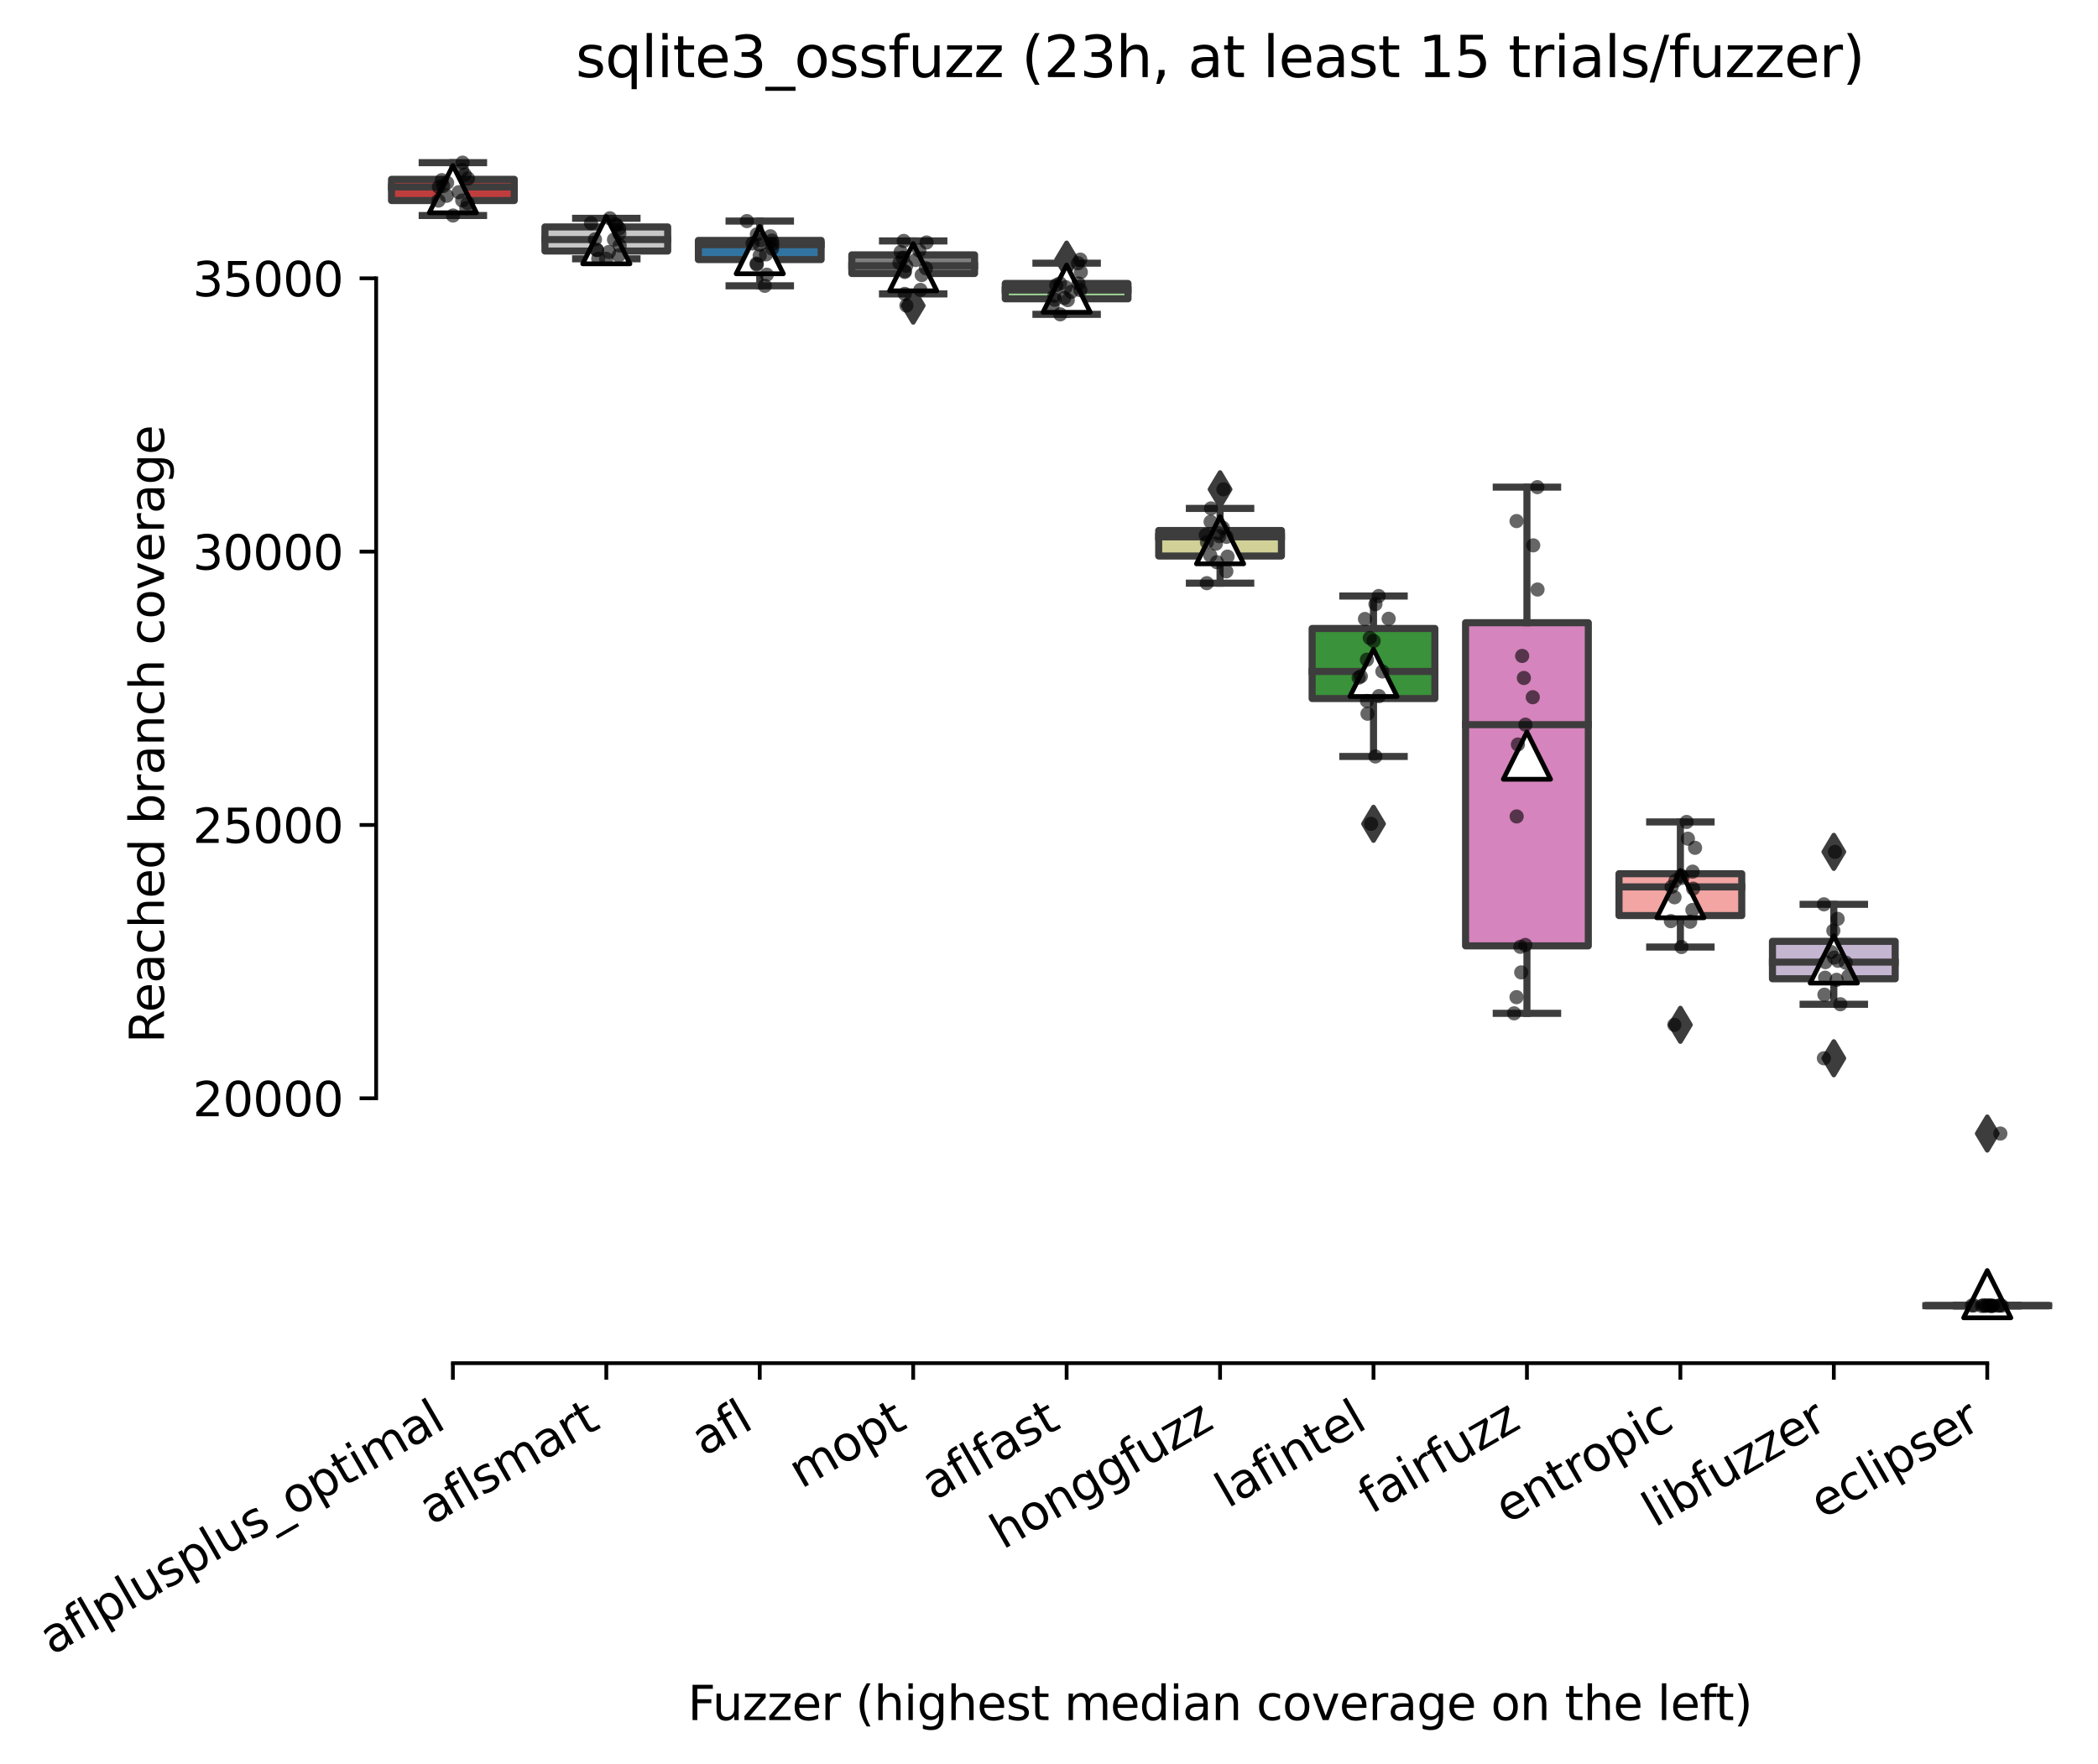 <?xml version="1.0" encoding="utf-8" standalone="no"?>
<!DOCTYPE svg PUBLIC "-//W3C//DTD SVG 1.1//EN"
  "http://www.w3.org/Graphics/SVG/1.1/DTD/svg11.dtd">
<svg xmlns:xlink="http://www.w3.org/1999/xlink" width="443.911pt" height="373.224pt" viewBox="0 0 443.911 373.224" xmlns="http://www.w3.org/2000/svg" version="1.1">
 <defs>
  <style type="text/css">*{stroke-linejoin: round; stroke-linecap: butt}</style>
 </defs>
 <g id="figure_1">
  <g id="patch_1">
   <path d="M 0 373.224 
L 443.911 373.224 
L 443.911 -0 
L 0 -0 
z
" style="fill: #ffffff"/>
  </g>
  <g id="axes_1">
   <g id="patch_2">
    <path d="M 79.591 288.43 
L 436.711 288.43 
L 436.711 22.318 
L 79.591 22.318 
z
" style="fill: #ffffff"/>
   </g>
   <g id="patch_3">
    <path d="M 82.838 42.43 
L 108.81 42.43 
L 108.81 37.942 
L 82.838 37.942 
L 82.838 42.43 
z
" clip-path="url(#pd45d32d7d4)" style="fill: #c03d3e; stroke: #3d3d3d; stroke-width: 1.5; stroke-linejoin: miter"/>
   </g>
   <g id="patch_4">
    <path d="M 115.303 53.117 
L 141.276 53.117 
L 141.276 48.016 
L 115.303 48.016 
L 115.303 53.117 
z
" clip-path="url(#pd45d32d7d4)" style="fill: #c7c7c7; stroke: #3d3d3d; stroke-width: 1.5; stroke-linejoin: miter"/>
   </g>
   <g id="patch_5">
    <path d="M 147.769 54.927 
L 173.741 54.927 
L 173.741 50.867 
L 147.769 50.867 
L 147.769 54.927 
z
" clip-path="url(#pd45d32d7d4)" style="fill: #3274a1; stroke: #3d3d3d; stroke-width: 1.5; stroke-linejoin: miter"/>
   </g>
   <g id="patch_6">
    <path d="M 180.234 57.871 
L 206.207 57.871 
L 206.207 53.926 
L 180.234 53.926 
L 180.234 57.871 
z
" clip-path="url(#pd45d32d7d4)" style="fill: #7f7f7f; stroke: #3d3d3d; stroke-width: 1.5; stroke-linejoin: miter"/>
   </g>
   <g id="patch_7">
    <path d="M 212.7 63.226 
L 238.672 63.226 
L 238.672 59.976 
L 212.7 59.976 
L 212.7 63.226 
z
" clip-path="url(#pd45d32d7d4)" style="fill: #9fd495; stroke: #3d3d3d; stroke-width: 1.5; stroke-linejoin: miter"/>
   </g>
   <g id="patch_8">
    <path d="M 245.165 117.645 
L 271.137 117.645 
L 271.137 112.244 
L 245.165 112.244 
L 245.165 117.645 
z
" clip-path="url(#pd45d32d7d4)" style="fill: #d1d197; stroke: #3d3d3d; stroke-width: 1.5; stroke-linejoin: miter"/>
   </g>
   <g id="patch_9">
    <path d="M 277.631 147.804 
L 303.603 147.804 
L 303.603 132.976 
L 277.631 132.976 
L 277.631 147.804 
z
" clip-path="url(#pd45d32d7d4)" style="fill: #3a923a; stroke: #3d3d3d; stroke-width: 1.5; stroke-linejoin: miter"/>
   </g>
   <g id="patch_10">
    <path d="M 310.096 200.136 
L 336.068 200.136 
L 336.068 131.762 
L 310.096 131.762 
L 310.096 200.136 
z
" clip-path="url(#pd45d32d7d4)" style="fill: #d684bd; stroke: #3d3d3d; stroke-width: 1.5; stroke-linejoin: miter"/>
   </g>
   <g id="patch_11">
    <path d="M 342.561 193.722 
L 368.534 193.722 
L 368.534 184.868 
L 342.561 184.868 
L 342.561 193.722 
z
" clip-path="url(#pd45d32d7d4)" style="fill: #f2a5a3; stroke: #3d3d3d; stroke-width: 1.5; stroke-linejoin: miter"/>
   </g>
   <g id="patch_12">
    <path d="M 375.027 207.093 
L 400.999 207.093 
L 400.999 199.176 
L 375.027 199.176 
L 375.027 207.093 
z
" clip-path="url(#pd45d32d7d4)" style="fill: #c4b5d0; stroke: #3d3d3d; stroke-width: 1.5; stroke-linejoin: miter"/>
   </g>
   <g id="patch_13">
    <path d="M 407.492 276.299 
L 433.465 276.299 
L 433.465 276.213 
L 407.492 276.213 
L 407.492 276.299 
z
" clip-path="url(#pd45d32d7d4)" style="fill: #e1812c; stroke: #3d3d3d; stroke-width: 1.5; stroke-linejoin: miter"/>
   </g>
   <g id="matplotlib.axis_1">
    <g id="xtick_1">
     <g id="line2d_1">
      <defs>
       <path id="md00f6db2a5" d="M 0 0 
L 0 3.5 
" style="stroke: #000000; stroke-width: 0.8"/>
      </defs>
      <g>
       <use xlink:href="#md00f6db2a5" x="95.824" y="288.43" style="stroke: #000000; stroke-width: 0.8"/>
      </g>
     </g>
     <g id="text_1">
      <!-- aflplusplus_optimal -->
      <g transform="translate(10.999 350.304) rotate(-30) scale(0.1 -0.1)">
       <defs>
        <path id="DejaVuSans-61" d="M 2194 1759 
Q 1497 1759 1228 1600 
Q 959 1441 959 1056 
Q 959 750 1161 570 
Q 1363 391 1709 391 
Q 2188 391 2477 730 
Q 2766 1069 2766 1631 
L 2766 1759 
L 2194 1759 
z
M 3341 1997 
L 3341 0 
L 2766 0 
L 2766 531 
Q 2569 213 2275 61 
Q 1981 -91 1556 -91 
Q 1019 -91 701 211 
Q 384 513 384 1019 
Q 384 1609 779 1909 
Q 1175 2209 1959 2209 
L 2766 2209 
L 2766 2266 
Q 2766 2663 2505 2880 
Q 2244 3097 1772 3097 
Q 1472 3097 1187 3025 
Q 903 2953 641 2809 
L 641 3341 
Q 956 3463 1253 3523 
Q 1550 3584 1831 3584 
Q 2591 3584 2966 3190 
Q 3341 2797 3341 1997 
z
" transform="scale(0.016)"/>
        <path id="DejaVuSans-66" d="M 2375 4863 
L 2375 4384 
L 1825 4384 
Q 1516 4384 1395 4259 
Q 1275 4134 1275 3809 
L 1275 3500 
L 2222 3500 
L 2222 3053 
L 1275 3053 
L 1275 0 
L 697 0 
L 697 3053 
L 147 3053 
L 147 3500 
L 697 3500 
L 697 3744 
Q 697 4328 969 4595 
Q 1241 4863 1831 4863 
L 2375 4863 
z
" transform="scale(0.016)"/>
        <path id="DejaVuSans-6c" d="M 603 4863 
L 1178 4863 
L 1178 0 
L 603 0 
L 603 4863 
z
" transform="scale(0.016)"/>
        <path id="DejaVuSans-70" d="M 1159 525 
L 1159 -1331 
L 581 -1331 
L 581 3500 
L 1159 3500 
L 1159 2969 
Q 1341 3281 1617 3432 
Q 1894 3584 2278 3584 
Q 2916 3584 3314 3078 
Q 3713 2572 3713 1747 
Q 3713 922 3314 415 
Q 2916 -91 2278 -91 
Q 1894 -91 1617 61 
Q 1341 213 1159 525 
z
M 3116 1747 
Q 3116 2381 2855 2742 
Q 2594 3103 2138 3103 
Q 1681 3103 1420 2742 
Q 1159 2381 1159 1747 
Q 1159 1113 1420 752 
Q 1681 391 2138 391 
Q 2594 391 2855 752 
Q 3116 1113 3116 1747 
z
" transform="scale(0.016)"/>
        <path id="DejaVuSans-75" d="M 544 1381 
L 544 3500 
L 1119 3500 
L 1119 1403 
Q 1119 906 1312 657 
Q 1506 409 1894 409 
Q 2359 409 2629 706 
Q 2900 1003 2900 1516 
L 2900 3500 
L 3475 3500 
L 3475 0 
L 2900 0 
L 2900 538 
Q 2691 219 2414 64 
Q 2138 -91 1772 -91 
Q 1169 -91 856 284 
Q 544 659 544 1381 
z
M 1991 3584 
L 1991 3584 
z
" transform="scale(0.016)"/>
        <path id="DejaVuSans-73" d="M 2834 3397 
L 2834 2853 
Q 2591 2978 2328 3040 
Q 2066 3103 1784 3103 
Q 1356 3103 1142 2972 
Q 928 2841 928 2578 
Q 928 2378 1081 2264 
Q 1234 2150 1697 2047 
L 1894 2003 
Q 2506 1872 2764 1633 
Q 3022 1394 3022 966 
Q 3022 478 2636 193 
Q 2250 -91 1575 -91 
Q 1294 -91 989 -36 
Q 684 19 347 128 
L 347 722 
Q 666 556 975 473 
Q 1284 391 1588 391 
Q 1994 391 2212 530 
Q 2431 669 2431 922 
Q 2431 1156 2273 1281 
Q 2116 1406 1581 1522 
L 1381 1569 
Q 847 1681 609 1914 
Q 372 2147 372 2553 
Q 372 3047 722 3315 
Q 1072 3584 1716 3584 
Q 2034 3584 2315 3537 
Q 2597 3491 2834 3397 
z
" transform="scale(0.016)"/>
        <path id="DejaVuSans-5f" d="M 3263 -1063 
L 3263 -1509 
L -63 -1509 
L -63 -1063 
L 3263 -1063 
z
" transform="scale(0.016)"/>
        <path id="DejaVuSans-6f" d="M 1959 3097 
Q 1497 3097 1228 2736 
Q 959 2375 959 1747 
Q 959 1119 1226 758 
Q 1494 397 1959 397 
Q 2419 397 2687 759 
Q 2956 1122 2956 1747 
Q 2956 2369 2687 2733 
Q 2419 3097 1959 3097 
z
M 1959 3584 
Q 2709 3584 3137 3096 
Q 3566 2609 3566 1747 
Q 3566 888 3137 398 
Q 2709 -91 1959 -91 
Q 1206 -91 779 398 
Q 353 888 353 1747 
Q 353 2609 779 3096 
Q 1206 3584 1959 3584 
z
" transform="scale(0.016)"/>
        <path id="DejaVuSans-74" d="M 1172 4494 
L 1172 3500 
L 2356 3500 
L 2356 3053 
L 1172 3053 
L 1172 1153 
Q 1172 725 1289 603 
Q 1406 481 1766 481 
L 2356 481 
L 2356 0 
L 1766 0 
Q 1100 0 847 248 
Q 594 497 594 1153 
L 594 3053 
L 172 3053 
L 172 3500 
L 594 3500 
L 594 4494 
L 1172 4494 
z
" transform="scale(0.016)"/>
        <path id="DejaVuSans-69" d="M 603 3500 
L 1178 3500 
L 1178 0 
L 603 0 
L 603 3500 
z
M 603 4863 
L 1178 4863 
L 1178 4134 
L 603 4134 
L 603 4863 
z
" transform="scale(0.016)"/>
        <path id="DejaVuSans-6d" d="M 3328 2828 
Q 3544 3216 3844 3400 
Q 4144 3584 4550 3584 
Q 5097 3584 5394 3201 
Q 5691 2819 5691 2113 
L 5691 0 
L 5113 0 
L 5113 2094 
Q 5113 2597 4934 2840 
Q 4756 3084 4391 3084 
Q 3944 3084 3684 2787 
Q 3425 2491 3425 1978 
L 3425 0 
L 2847 0 
L 2847 2094 
Q 2847 2600 2669 2842 
Q 2491 3084 2119 3084 
Q 1678 3084 1418 2786 
Q 1159 2488 1159 1978 
L 1159 0 
L 581 0 
L 581 3500 
L 1159 3500 
L 1159 2956 
Q 1356 3278 1631 3431 
Q 1906 3584 2284 3584 
Q 2666 3584 2933 3390 
Q 3200 3197 3328 2828 
z
" transform="scale(0.016)"/>
       </defs>
       <use xlink:href="#DejaVuSans-61"/>
       <use xlink:href="#DejaVuSans-66" x="61.279"/>
       <use xlink:href="#DejaVuSans-6c" x="96.484"/>
       <use xlink:href="#DejaVuSans-70" x="124.268"/>
       <use xlink:href="#DejaVuSans-6c" x="187.744"/>
       <use xlink:href="#DejaVuSans-75" x="215.527"/>
       <use xlink:href="#DejaVuSans-73" x="278.906"/>
       <use xlink:href="#DejaVuSans-70" x="331.006"/>
       <use xlink:href="#DejaVuSans-6c" x="394.482"/>
       <use xlink:href="#DejaVuSans-75" x="422.266"/>
       <use xlink:href="#DejaVuSans-73" x="485.645"/>
       <use xlink:href="#DejaVuSans-5f" x="537.744"/>
       <use xlink:href="#DejaVuSans-6f" x="587.744"/>
       <use xlink:href="#DejaVuSans-70" x="648.926"/>
       <use xlink:href="#DejaVuSans-74" x="712.402"/>
       <use xlink:href="#DejaVuSans-69" x="751.611"/>
       <use xlink:href="#DejaVuSans-6d" x="779.395"/>
       <use xlink:href="#DejaVuSans-61" x="876.807"/>
       <use xlink:href="#DejaVuSans-6c" x="938.086"/>
      </g>
     </g>
    </g>
    <g id="xtick_2">
     <g id="line2d_2">
      <g>
       <use xlink:href="#md00f6db2a5" x="128.289" y="288.43" style="stroke: #000000; stroke-width: 0.8"/>
      </g>
     </g>
     <g id="text_2">
      <!-- aflsmart -->
      <g transform="translate(91.278 322.779) rotate(-30) scale(0.1 -0.1)">
       <defs>
        <path id="DejaVuSans-72" d="M 2631 2963 
Q 2534 3019 2420 3045 
Q 2306 3072 2169 3072 
Q 1681 3072 1420 2755 
Q 1159 2438 1159 1844 
L 1159 0 
L 581 0 
L 581 3500 
L 1159 3500 
L 1159 2956 
Q 1341 3275 1631 3429 
Q 1922 3584 2338 3584 
Q 2397 3584 2469 3576 
Q 2541 3569 2628 3553 
L 2631 2963 
z
" transform="scale(0.016)"/>
       </defs>
       <use xlink:href="#DejaVuSans-61"/>
       <use xlink:href="#DejaVuSans-66" x="61.279"/>
       <use xlink:href="#DejaVuSans-6c" x="96.484"/>
       <use xlink:href="#DejaVuSans-73" x="124.268"/>
       <use xlink:href="#DejaVuSans-6d" x="176.367"/>
       <use xlink:href="#DejaVuSans-61" x="273.779"/>
       <use xlink:href="#DejaVuSans-72" x="335.059"/>
       <use xlink:href="#DejaVuSans-74" x="376.172"/>
      </g>
     </g>
    </g>
    <g id="xtick_3">
     <g id="line2d_3">
      <g>
       <use xlink:href="#md00f6db2a5" x="160.755" y="288.43" style="stroke: #000000; stroke-width: 0.8"/>
      </g>
     </g>
     <g id="text_3">
      <!-- afl -->
      <g transform="translate(148.953 308.224) rotate(-30) scale(0.1 -0.1)">
       <use xlink:href="#DejaVuSans-61"/>
       <use xlink:href="#DejaVuSans-66" x="61.279"/>
       <use xlink:href="#DejaVuSans-6c" x="96.484"/>
      </g>
     </g>
    </g>
    <g id="xtick_4">
     <g id="line2d_4">
      <g>
       <use xlink:href="#md00f6db2a5" x="193.22" y="288.43" style="stroke: #000000; stroke-width: 0.8"/>
      </g>
     </g>
     <g id="text_4">
      <!-- mopt -->
      <g transform="translate(169.553 315.075) rotate(-30) scale(0.1 -0.1)">
       <use xlink:href="#DejaVuSans-6d"/>
       <use xlink:href="#DejaVuSans-6f" x="97.412"/>
       <use xlink:href="#DejaVuSans-70" x="158.594"/>
       <use xlink:href="#DejaVuSans-74" x="222.07"/>
      </g>
     </g>
    </g>
    <g id="xtick_5">
     <g id="line2d_5">
      <g>
       <use xlink:href="#md00f6db2a5" x="225.686" y="288.43" style="stroke: #000000; stroke-width: 0.8"/>
      </g>
     </g>
     <g id="text_5">
      <!-- aflfast -->
      <g transform="translate(197.622 317.613) rotate(-30) scale(0.1 -0.1)">
       <use xlink:href="#DejaVuSans-61"/>
       <use xlink:href="#DejaVuSans-66" x="61.279"/>
       <use xlink:href="#DejaVuSans-6c" x="96.484"/>
       <use xlink:href="#DejaVuSans-66" x="124.268"/>
       <use xlink:href="#DejaVuSans-61" x="159.473"/>
       <use xlink:href="#DejaVuSans-73" x="220.752"/>
       <use xlink:href="#DejaVuSans-74" x="272.852"/>
      </g>
     </g>
    </g>
    <g id="xtick_6">
     <g id="line2d_6">
      <g>
       <use xlink:href="#md00f6db2a5" x="258.151" y="288.43" style="stroke: #000000; stroke-width: 0.8"/>
      </g>
     </g>
     <g id="text_6">
      <!-- honggfuzz -->
      <g transform="translate(212.212 327.933) rotate(-30) scale(0.1 -0.1)">
       <defs>
        <path id="DejaVuSans-68" d="M 3513 2113 
L 3513 0 
L 2938 0 
L 2938 2094 
Q 2938 2591 2744 2837 
Q 2550 3084 2163 3084 
Q 1697 3084 1428 2787 
Q 1159 2491 1159 1978 
L 1159 0 
L 581 0 
L 581 4863 
L 1159 4863 
L 1159 2956 
Q 1366 3272 1645 3428 
Q 1925 3584 2291 3584 
Q 2894 3584 3203 3211 
Q 3513 2838 3513 2113 
z
" transform="scale(0.016)"/>
        <path id="DejaVuSans-6e" d="M 3513 2113 
L 3513 0 
L 2938 0 
L 2938 2094 
Q 2938 2591 2744 2837 
Q 2550 3084 2163 3084 
Q 1697 3084 1428 2787 
Q 1159 2491 1159 1978 
L 1159 0 
L 581 0 
L 581 3500 
L 1159 3500 
L 1159 2956 
Q 1366 3272 1645 3428 
Q 1925 3584 2291 3584 
Q 2894 3584 3203 3211 
Q 3513 2838 3513 2113 
z
" transform="scale(0.016)"/>
        <path id="DejaVuSans-67" d="M 2906 1791 
Q 2906 2416 2648 2759 
Q 2391 3103 1925 3103 
Q 1463 3103 1205 2759 
Q 947 2416 947 1791 
Q 947 1169 1205 825 
Q 1463 481 1925 481 
Q 2391 481 2648 825 
Q 2906 1169 2906 1791 
z
M 3481 434 
Q 3481 -459 3084 -895 
Q 2688 -1331 1869 -1331 
Q 1566 -1331 1297 -1286 
Q 1028 -1241 775 -1147 
L 775 -588 
Q 1028 -725 1275 -790 
Q 1522 -856 1778 -856 
Q 2344 -856 2625 -561 
Q 2906 -266 2906 331 
L 2906 616 
Q 2728 306 2450 153 
Q 2172 0 1784 0 
Q 1141 0 747 490 
Q 353 981 353 1791 
Q 353 2603 747 3093 
Q 1141 3584 1784 3584 
Q 2172 3584 2450 3431 
Q 2728 3278 2906 2969 
L 2906 3500 
L 3481 3500 
L 3481 434 
z
" transform="scale(0.016)"/>
        <path id="DejaVuSans-7a" d="M 353 3500 
L 3084 3500 
L 3084 2975 
L 922 459 
L 3084 459 
L 3084 0 
L 275 0 
L 275 525 
L 2438 3041 
L 353 3041 
L 353 3500 
z
" transform="scale(0.016)"/>
       </defs>
       <use xlink:href="#DejaVuSans-68"/>
       <use xlink:href="#DejaVuSans-6f" x="63.379"/>
       <use xlink:href="#DejaVuSans-6e" x="124.561"/>
       <use xlink:href="#DejaVuSans-67" x="187.939"/>
       <use xlink:href="#DejaVuSans-67" x="251.416"/>
       <use xlink:href="#DejaVuSans-66" x="314.893"/>
       <use xlink:href="#DejaVuSans-75" x="350.098"/>
       <use xlink:href="#DejaVuSans-7a" x="413.477"/>
       <use xlink:href="#DejaVuSans-7a" x="465.967"/>
      </g>
     </g>
    </g>
    <g id="xtick_7">
     <g id="line2d_7">
      <g>
       <use xlink:href="#md00f6db2a5" x="290.617" y="288.43" style="stroke: #000000; stroke-width: 0.8"/>
      </g>
     </g>
     <g id="text_7">
      <!-- lafintel -->
      <g transform="translate(259.791 319.207) rotate(-30) scale(0.1 -0.1)">
       <defs>
        <path id="DejaVuSans-65" d="M 3597 1894 
L 3597 1613 
L 953 1613 
Q 991 1019 1311 708 
Q 1631 397 2203 397 
Q 2534 397 2845 478 
Q 3156 559 3463 722 
L 3463 178 
Q 3153 47 2828 -22 
Q 2503 -91 2169 -91 
Q 1331 -91 842 396 
Q 353 884 353 1716 
Q 353 2575 817 3079 
Q 1281 3584 2069 3584 
Q 2775 3584 3186 3129 
Q 3597 2675 3597 1894 
z
M 3022 2063 
Q 3016 2534 2758 2815 
Q 2500 3097 2075 3097 
Q 1594 3097 1305 2825 
Q 1016 2553 972 2059 
L 3022 2063 
z
" transform="scale(0.016)"/>
       </defs>
       <use xlink:href="#DejaVuSans-6c"/>
       <use xlink:href="#DejaVuSans-61" x="27.783"/>
       <use xlink:href="#DejaVuSans-66" x="89.062"/>
       <use xlink:href="#DejaVuSans-69" x="124.268"/>
       <use xlink:href="#DejaVuSans-6e" x="152.051"/>
       <use xlink:href="#DejaVuSans-74" x="215.43"/>
       <use xlink:href="#DejaVuSans-65" x="254.639"/>
       <use xlink:href="#DejaVuSans-6c" x="316.162"/>
      </g>
     </g>
    </g>
    <g id="xtick_8">
     <g id="line2d_8">
      <g>
       <use xlink:href="#md00f6db2a5" x="323.082" y="288.43" style="stroke: #000000; stroke-width: 0.8"/>
      </g>
     </g>
     <g id="text_8">
      <!-- fairfuzz -->
      <g transform="translate(290.093 320.457) rotate(-30) scale(0.1 -0.1)">
       <use xlink:href="#DejaVuSans-66"/>
       <use xlink:href="#DejaVuSans-61" x="35.205"/>
       <use xlink:href="#DejaVuSans-69" x="96.484"/>
       <use xlink:href="#DejaVuSans-72" x="124.268"/>
       <use xlink:href="#DejaVuSans-66" x="165.381"/>
       <use xlink:href="#DejaVuSans-75" x="200.586"/>
       <use xlink:href="#DejaVuSans-7a" x="263.965"/>
       <use xlink:href="#DejaVuSans-7a" x="316.455"/>
      </g>
     </g>
    </g>
    <g id="xtick_9">
     <g id="line2d_9">
      <g>
       <use xlink:href="#md00f6db2a5" x="355.548" y="288.43" style="stroke: #000000; stroke-width: 0.8"/>
      </g>
     </g>
     <g id="text_9">
      <!-- entropic -->
      <g transform="translate(318.966 322.531) rotate(-30) scale(0.1 -0.1)">
       <defs>
        <path id="DejaVuSans-63" d="M 3122 3366 
L 3122 2828 
Q 2878 2963 2633 3030 
Q 2388 3097 2138 3097 
Q 1578 3097 1268 2742 
Q 959 2388 959 1747 
Q 959 1106 1268 751 
Q 1578 397 2138 397 
Q 2388 397 2633 464 
Q 2878 531 3122 666 
L 3122 134 
Q 2881 22 2623 -34 
Q 2366 -91 2075 -91 
Q 1284 -91 818 406 
Q 353 903 353 1747 
Q 353 2603 823 3093 
Q 1294 3584 2113 3584 
Q 2378 3584 2631 3529 
Q 2884 3475 3122 3366 
z
" transform="scale(0.016)"/>
       </defs>
       <use xlink:href="#DejaVuSans-65"/>
       <use xlink:href="#DejaVuSans-6e" x="61.523"/>
       <use xlink:href="#DejaVuSans-74" x="124.902"/>
       <use xlink:href="#DejaVuSans-72" x="164.111"/>
       <use xlink:href="#DejaVuSans-6f" x="202.975"/>
       <use xlink:href="#DejaVuSans-70" x="264.156"/>
       <use xlink:href="#DejaVuSans-69" x="327.633"/>
       <use xlink:href="#DejaVuSans-63" x="355.416"/>
      </g>
     </g>
    </g>
    <g id="xtick_10">
     <g id="line2d_10">
      <g>
       <use xlink:href="#md00f6db2a5" x="388.013" y="288.43" style="stroke: #000000; stroke-width: 0.8"/>
      </g>
     </g>
     <g id="text_10">
      <!-- libfuzzer -->
      <g transform="translate(350.147 323.272) rotate(-30) scale(0.1 -0.1)">
       <defs>
        <path id="DejaVuSans-62" d="M 3116 1747 
Q 3116 2381 2855 2742 
Q 2594 3103 2138 3103 
Q 1681 3103 1420 2742 
Q 1159 2381 1159 1747 
Q 1159 1113 1420 752 
Q 1681 391 2138 391 
Q 2594 391 2855 752 
Q 3116 1113 3116 1747 
z
M 1159 2969 
Q 1341 3281 1617 3432 
Q 1894 3584 2278 3584 
Q 2916 3584 3314 3078 
Q 3713 2572 3713 1747 
Q 3713 922 3314 415 
Q 2916 -91 2278 -91 
Q 1894 -91 1617 61 
Q 1341 213 1159 525 
L 1159 0 
L 581 0 
L 581 4863 
L 1159 4863 
L 1159 2969 
z
" transform="scale(0.016)"/>
       </defs>
       <use xlink:href="#DejaVuSans-6c"/>
       <use xlink:href="#DejaVuSans-69" x="27.783"/>
       <use xlink:href="#DejaVuSans-62" x="55.566"/>
       <use xlink:href="#DejaVuSans-66" x="119.043"/>
       <use xlink:href="#DejaVuSans-75" x="154.248"/>
       <use xlink:href="#DejaVuSans-7a" x="217.627"/>
       <use xlink:href="#DejaVuSans-7a" x="270.117"/>
       <use xlink:href="#DejaVuSans-65" x="322.607"/>
       <use xlink:href="#DejaVuSans-72" x="384.131"/>
      </g>
     </g>
    </g>
    <g id="xtick_11">
     <g id="line2d_11">
      <g>
       <use xlink:href="#md00f6db2a5" x="420.479" y="288.43" style="stroke: #000000; stroke-width: 0.8"/>
      </g>
     </g>
     <g id="text_11">
      <!-- eclipser -->
      <g transform="translate(385.638 321.525) rotate(-30) scale(0.1 -0.1)">
       <use xlink:href="#DejaVuSans-65"/>
       <use xlink:href="#DejaVuSans-63" x="61.523"/>
       <use xlink:href="#DejaVuSans-6c" x="116.504"/>
       <use xlink:href="#DejaVuSans-69" x="144.287"/>
       <use xlink:href="#DejaVuSans-70" x="172.07"/>
       <use xlink:href="#DejaVuSans-73" x="235.547"/>
       <use xlink:href="#DejaVuSans-65" x="287.646"/>
       <use xlink:href="#DejaVuSans-72" x="349.17"/>
      </g>
     </g>
    </g>
    <g id="text_12">
     <!-- Fuzzer (highest median coverage on the left) -->
     <g transform="translate(145.533 363.944) scale(0.1 -0.1)">
      <defs>
       <path id="DejaVuSans-46" d="M 628 4666 
L 3309 4666 
L 3309 4134 
L 1259 4134 
L 1259 2759 
L 3109 2759 
L 3109 2228 
L 1259 2228 
L 1259 0 
L 628 0 
L 628 4666 
z
" transform="scale(0.016)"/>
       <path id="DejaVuSans-20" transform="scale(0.016)"/>
       <path id="DejaVuSans-28" d="M 1984 4856 
Q 1566 4138 1362 3434 
Q 1159 2731 1159 2009 
Q 1159 1288 1364 580 
Q 1569 -128 1984 -844 
L 1484 -844 
Q 1016 -109 783 600 
Q 550 1309 550 2009 
Q 550 2706 781 3412 
Q 1013 4119 1484 4856 
L 1984 4856 
z
" transform="scale(0.016)"/>
       <path id="DejaVuSans-64" d="M 2906 2969 
L 2906 4863 
L 3481 4863 
L 3481 0 
L 2906 0 
L 2906 525 
Q 2725 213 2448 61 
Q 2172 -91 1784 -91 
Q 1150 -91 751 415 
Q 353 922 353 1747 
Q 353 2572 751 3078 
Q 1150 3584 1784 3584 
Q 2172 3584 2448 3432 
Q 2725 3281 2906 2969 
z
M 947 1747 
Q 947 1113 1208 752 
Q 1469 391 1925 391 
Q 2381 391 2643 752 
Q 2906 1113 2906 1747 
Q 2906 2381 2643 2742 
Q 2381 3103 1925 3103 
Q 1469 3103 1208 2742 
Q 947 2381 947 1747 
z
" transform="scale(0.016)"/>
       <path id="DejaVuSans-76" d="M 191 3500 
L 800 3500 
L 1894 563 
L 2988 3500 
L 3597 3500 
L 2284 0 
L 1503 0 
L 191 3500 
z
" transform="scale(0.016)"/>
       <path id="DejaVuSans-29" d="M 513 4856 
L 1013 4856 
Q 1481 4119 1714 3412 
Q 1947 2706 1947 2009 
Q 1947 1309 1714 600 
Q 1481 -109 1013 -844 
L 513 -844 
Q 928 -128 1133 580 
Q 1338 1288 1338 2009 
Q 1338 2731 1133 3434 
Q 928 4138 513 4856 
z
" transform="scale(0.016)"/>
      </defs>
      <use xlink:href="#DejaVuSans-46"/>
      <use xlink:href="#DejaVuSans-75" x="52.02"/>
      <use xlink:href="#DejaVuSans-7a" x="115.398"/>
      <use xlink:href="#DejaVuSans-7a" x="167.889"/>
      <use xlink:href="#DejaVuSans-65" x="220.379"/>
      <use xlink:href="#DejaVuSans-72" x="281.902"/>
      <use xlink:href="#DejaVuSans-20" x="323.016"/>
      <use xlink:href="#DejaVuSans-28" x="354.803"/>
      <use xlink:href="#DejaVuSans-68" x="393.816"/>
      <use xlink:href="#DejaVuSans-69" x="457.195"/>
      <use xlink:href="#DejaVuSans-67" x="484.979"/>
      <use xlink:href="#DejaVuSans-68" x="548.455"/>
      <use xlink:href="#DejaVuSans-65" x="611.834"/>
      <use xlink:href="#DejaVuSans-73" x="673.357"/>
      <use xlink:href="#DejaVuSans-74" x="725.457"/>
      <use xlink:href="#DejaVuSans-20" x="764.666"/>
      <use xlink:href="#DejaVuSans-6d" x="796.453"/>
      <use xlink:href="#DejaVuSans-65" x="893.865"/>
      <use xlink:href="#DejaVuSans-64" x="955.389"/>
      <use xlink:href="#DejaVuSans-69" x="1018.865"/>
      <use xlink:href="#DejaVuSans-61" x="1046.648"/>
      <use xlink:href="#DejaVuSans-6e" x="1107.928"/>
      <use xlink:href="#DejaVuSans-20" x="1171.307"/>
      <use xlink:href="#DejaVuSans-63" x="1203.094"/>
      <use xlink:href="#DejaVuSans-6f" x="1258.074"/>
      <use xlink:href="#DejaVuSans-76" x="1319.256"/>
      <use xlink:href="#DejaVuSans-65" x="1378.436"/>
      <use xlink:href="#DejaVuSans-72" x="1439.959"/>
      <use xlink:href="#DejaVuSans-61" x="1481.072"/>
      <use xlink:href="#DejaVuSans-67" x="1542.352"/>
      <use xlink:href="#DejaVuSans-65" x="1605.828"/>
      <use xlink:href="#DejaVuSans-20" x="1667.352"/>
      <use xlink:href="#DejaVuSans-6f" x="1699.139"/>
      <use xlink:href="#DejaVuSans-6e" x="1760.32"/>
      <use xlink:href="#DejaVuSans-20" x="1823.699"/>
      <use xlink:href="#DejaVuSans-74" x="1855.486"/>
      <use xlink:href="#DejaVuSans-68" x="1894.695"/>
      <use xlink:href="#DejaVuSans-65" x="1958.074"/>
      <use xlink:href="#DejaVuSans-20" x="2019.598"/>
      <use xlink:href="#DejaVuSans-6c" x="2051.385"/>
      <use xlink:href="#DejaVuSans-65" x="2079.168"/>
      <use xlink:href="#DejaVuSans-66" x="2140.691"/>
      <use xlink:href="#DejaVuSans-74" x="2174.146"/>
      <use xlink:href="#DejaVuSans-29" x="2213.355"/>
     </g>
    </g>
   </g>
   <g id="matplotlib.axis_2">
    <g id="ytick_1">
     <g id="line2d_12">
      <defs>
       <path id="m72dac08846" d="M 0 0 
L -3.5 0 
" style="stroke: #000000; stroke-width: 0.8"/>
      </defs>
      <g>
       <use xlink:href="#m72dac08846" x="79.591" y="232.382" style="stroke: #000000; stroke-width: 0.8"/>
      </g>
     </g>
     <g id="text_13">
      <!-- 20000 -->
      <g transform="translate(40.779 236.182) scale(0.1 -0.1)">
       <defs>
        <path id="DejaVuSans-32" d="M 1228 531 
L 3431 531 
L 3431 0 
L 469 0 
L 469 531 
Q 828 903 1448 1529 
Q 2069 2156 2228 2338 
Q 2531 2678 2651 2914 
Q 2772 3150 2772 3378 
Q 2772 3750 2511 3984 
Q 2250 4219 1831 4219 
Q 1534 4219 1204 4116 
Q 875 4013 500 3803 
L 500 4441 
Q 881 4594 1212 4672 
Q 1544 4750 1819 4750 
Q 2544 4750 2975 4387 
Q 3406 4025 3406 3419 
Q 3406 3131 3298 2873 
Q 3191 2616 2906 2266 
Q 2828 2175 2409 1742 
Q 1991 1309 1228 531 
z
" transform="scale(0.016)"/>
        <path id="DejaVuSans-30" d="M 2034 4250 
Q 1547 4250 1301 3770 
Q 1056 3291 1056 2328 
Q 1056 1369 1301 889 
Q 1547 409 2034 409 
Q 2525 409 2770 889 
Q 3016 1369 3016 2328 
Q 3016 3291 2770 3770 
Q 2525 4250 2034 4250 
z
M 2034 4750 
Q 2819 4750 3233 4129 
Q 3647 3509 3647 2328 
Q 3647 1150 3233 529 
Q 2819 -91 2034 -91 
Q 1250 -91 836 529 
Q 422 1150 422 2328 
Q 422 3509 836 4129 
Q 1250 4750 2034 4750 
z
" transform="scale(0.016)"/>
       </defs>
       <use xlink:href="#DejaVuSans-32"/>
       <use xlink:href="#DejaVuSans-30" x="63.623"/>
       <use xlink:href="#DejaVuSans-30" x="127.246"/>
       <use xlink:href="#DejaVuSans-30" x="190.869"/>
       <use xlink:href="#DejaVuSans-30" x="254.492"/>
      </g>
     </g>
    </g>
    <g id="ytick_2">
     <g id="line2d_13">
      <g>
       <use xlink:href="#m72dac08846" x="79.591" y="174.551" style="stroke: #000000; stroke-width: 0.8"/>
      </g>
     </g>
     <g id="text_14">
      <!-- 25000 -->
      <g transform="translate(40.779 178.35) scale(0.1 -0.1)">
       <defs>
        <path id="DejaVuSans-35" d="M 691 4666 
L 3169 4666 
L 3169 4134 
L 1269 4134 
L 1269 2991 
Q 1406 3038 1543 3061 
Q 1681 3084 1819 3084 
Q 2600 3084 3056 2656 
Q 3513 2228 3513 1497 
Q 3513 744 3044 326 
Q 2575 -91 1722 -91 
Q 1428 -91 1123 -41 
Q 819 9 494 109 
L 494 744 
Q 775 591 1075 516 
Q 1375 441 1709 441 
Q 2250 441 2565 725 
Q 2881 1009 2881 1497 
Q 2881 1984 2565 2268 
Q 2250 2553 1709 2553 
Q 1456 2553 1204 2497 
Q 953 2441 691 2322 
L 691 4666 
z
" transform="scale(0.016)"/>
       </defs>
       <use xlink:href="#DejaVuSans-32"/>
       <use xlink:href="#DejaVuSans-35" x="63.623"/>
       <use xlink:href="#DejaVuSans-30" x="127.246"/>
       <use xlink:href="#DejaVuSans-30" x="190.869"/>
       <use xlink:href="#DejaVuSans-30" x="254.492"/>
      </g>
     </g>
    </g>
    <g id="ytick_3">
     <g id="line2d_14">
      <g>
       <use xlink:href="#m72dac08846" x="79.591" y="116.72" style="stroke: #000000; stroke-width: 0.8"/>
      </g>
     </g>
     <g id="text_15">
      <!-- 30000 -->
      <g transform="translate(40.779 120.519) scale(0.1 -0.1)">
       <defs>
        <path id="DejaVuSans-33" d="M 2597 2516 
Q 3050 2419 3304 2112 
Q 3559 1806 3559 1356 
Q 3559 666 3084 287 
Q 2609 -91 1734 -91 
Q 1441 -91 1130 -33 
Q 819 25 488 141 
L 488 750 
Q 750 597 1062 519 
Q 1375 441 1716 441 
Q 2309 441 2620 675 
Q 2931 909 2931 1356 
Q 2931 1769 2642 2001 
Q 2353 2234 1838 2234 
L 1294 2234 
L 1294 2753 
L 1863 2753 
Q 2328 2753 2575 2939 
Q 2822 3125 2822 3475 
Q 2822 3834 2567 4026 
Q 2313 4219 1838 4219 
Q 1578 4219 1281 4162 
Q 984 4106 628 3988 
L 628 4550 
Q 988 4650 1302 4700 
Q 1616 4750 1894 4750 
Q 2613 4750 3031 4423 
Q 3450 4097 3450 3541 
Q 3450 3153 3228 2886 
Q 3006 2619 2597 2516 
z
" transform="scale(0.016)"/>
       </defs>
       <use xlink:href="#DejaVuSans-33"/>
       <use xlink:href="#DejaVuSans-30" x="63.623"/>
       <use xlink:href="#DejaVuSans-30" x="127.246"/>
       <use xlink:href="#DejaVuSans-30" x="190.869"/>
       <use xlink:href="#DejaVuSans-30" x="254.492"/>
      </g>
     </g>
    </g>
    <g id="ytick_4">
     <g id="line2d_15">
      <g>
       <use xlink:href="#m72dac08846" x="79.591" y="58.888" style="stroke: #000000; stroke-width: 0.8"/>
      </g>
     </g>
     <g id="text_16">
      <!-- 35000 -->
      <g transform="translate(40.779 62.688) scale(0.1 -0.1)">
       <use xlink:href="#DejaVuSans-33"/>
       <use xlink:href="#DejaVuSans-35" x="63.623"/>
       <use xlink:href="#DejaVuSans-30" x="127.246"/>
       <use xlink:href="#DejaVuSans-30" x="190.869"/>
       <use xlink:href="#DejaVuSans-30" x="254.492"/>
      </g>
     </g>
    </g>
    <g id="text_17">
     <!-- Reached branch coverage -->
     <g transform="translate(34.699 220.706) rotate(-90) scale(0.1 -0.1)">
      <defs>
       <path id="DejaVuSans-52" d="M 2841 2188 
Q 3044 2119 3236 1894 
Q 3428 1669 3622 1275 
L 4263 0 
L 3584 0 
L 2988 1197 
Q 2756 1666 2539 1819 
Q 2322 1972 1947 1972 
L 1259 1972 
L 1259 0 
L 628 0 
L 628 4666 
L 2053 4666 
Q 2853 4666 3247 4331 
Q 3641 3997 3641 3322 
Q 3641 2881 3436 2590 
Q 3231 2300 2841 2188 
z
M 1259 4147 
L 1259 2491 
L 2053 2491 
Q 2509 2491 2742 2702 
Q 2975 2913 2975 3322 
Q 2975 3731 2742 3939 
Q 2509 4147 2053 4147 
L 1259 4147 
z
" transform="scale(0.016)"/>
      </defs>
      <use xlink:href="#DejaVuSans-52"/>
      <use xlink:href="#DejaVuSans-65" x="64.982"/>
      <use xlink:href="#DejaVuSans-61" x="126.506"/>
      <use xlink:href="#DejaVuSans-63" x="187.785"/>
      <use xlink:href="#DejaVuSans-68" x="242.766"/>
      <use xlink:href="#DejaVuSans-65" x="306.145"/>
      <use xlink:href="#DejaVuSans-64" x="367.668"/>
      <use xlink:href="#DejaVuSans-20" x="431.145"/>
      <use xlink:href="#DejaVuSans-62" x="462.932"/>
      <use xlink:href="#DejaVuSans-72" x="526.408"/>
      <use xlink:href="#DejaVuSans-61" x="567.521"/>
      <use xlink:href="#DejaVuSans-6e" x="628.801"/>
      <use xlink:href="#DejaVuSans-63" x="692.18"/>
      <use xlink:href="#DejaVuSans-68" x="747.16"/>
      <use xlink:href="#DejaVuSans-20" x="810.539"/>
      <use xlink:href="#DejaVuSans-63" x="842.326"/>
      <use xlink:href="#DejaVuSans-6f" x="897.307"/>
      <use xlink:href="#DejaVuSans-76" x="958.488"/>
      <use xlink:href="#DejaVuSans-65" x="1017.668"/>
      <use xlink:href="#DejaVuSans-72" x="1079.191"/>
      <use xlink:href="#DejaVuSans-61" x="1120.305"/>
      <use xlink:href="#DejaVuSans-67" x="1181.584"/>
      <use xlink:href="#DejaVuSans-65" x="1245.061"/>
     </g>
    </g>
   </g>
   <g id="line2d_16">
    <path d="M 95.824 42.43 
L 95.824 45.599 
" clip-path="url(#pd45d32d7d4)" style="fill: none; stroke: #3d3d3d; stroke-width: 1.5; stroke-linecap: square"/>
   </g>
   <g id="line2d_17">
    <path d="M 95.824 37.942 
L 95.824 34.414 
" clip-path="url(#pd45d32d7d4)" style="fill: none; stroke: #3d3d3d; stroke-width: 1.5; stroke-linecap: square"/>
   </g>
   <g id="line2d_18">
    <path d="M 89.331 45.599 
L 102.317 45.599 
" clip-path="url(#pd45d32d7d4)" style="fill: none; stroke: #3d3d3d; stroke-width: 1.5; stroke-linecap: square"/>
   </g>
   <g id="line2d_19">
    <path d="M 89.331 34.414 
L 102.317 34.414 
" clip-path="url(#pd45d32d7d4)" style="fill: none; stroke: #3d3d3d; stroke-width: 1.5; stroke-linecap: square"/>
   </g>
   <g id="line2d_20"/>
   <g id="line2d_21">
    <path d="M 128.289 53.117 
L 128.289 54.759 
" clip-path="url(#pd45d32d7d4)" style="fill: none; stroke: #3d3d3d; stroke-width: 1.5; stroke-linecap: square"/>
   </g>
   <g id="line2d_22">
    <path d="M 128.289 48.016 
L 128.289 46.189 
" clip-path="url(#pd45d32d7d4)" style="fill: none; stroke: #3d3d3d; stroke-width: 1.5; stroke-linecap: square"/>
   </g>
   <g id="line2d_23">
    <path d="M 121.796 54.759 
L 134.783 54.759 
" clip-path="url(#pd45d32d7d4)" style="fill: none; stroke: #3d3d3d; stroke-width: 1.5; stroke-linecap: square"/>
   </g>
   <g id="line2d_24">
    <path d="M 121.796 46.189 
L 134.783 46.189 
" clip-path="url(#pd45d32d7d4)" style="fill: none; stroke: #3d3d3d; stroke-width: 1.5; stroke-linecap: square"/>
   </g>
   <g id="line2d_25"/>
   <g id="line2d_26">
    <path d="M 160.755 54.927 
L 160.755 60.473 
" clip-path="url(#pd45d32d7d4)" style="fill: none; stroke: #3d3d3d; stroke-width: 1.5; stroke-linecap: square"/>
   </g>
   <g id="line2d_27">
    <path d="M 160.755 50.867 
L 160.755 46.778 
" clip-path="url(#pd45d32d7d4)" style="fill: none; stroke: #3d3d3d; stroke-width: 1.5; stroke-linecap: square"/>
   </g>
   <g id="line2d_28">
    <path d="M 154.262 60.473 
L 167.248 60.473 
" clip-path="url(#pd45d32d7d4)" style="fill: none; stroke: #3d3d3d; stroke-width: 1.5; stroke-linecap: square"/>
   </g>
   <g id="line2d_29">
    <path d="M 154.262 46.778 
L 167.248 46.778 
" clip-path="url(#pd45d32d7d4)" style="fill: none; stroke: #3d3d3d; stroke-width: 1.5; stroke-linecap: square"/>
   </g>
   <g id="line2d_30"/>
   <g id="line2d_31">
    <path d="M 193.22 57.871 
L 193.22 62.185 
" clip-path="url(#pd45d32d7d4)" style="fill: none; stroke: #3d3d3d; stroke-width: 1.5; stroke-linecap: square"/>
   </g>
   <g id="line2d_32">
    <path d="M 193.22 53.926 
L 193.22 50.977 
" clip-path="url(#pd45d32d7d4)" style="fill: none; stroke: #3d3d3d; stroke-width: 1.5; stroke-linecap: square"/>
   </g>
   <g id="line2d_33">
    <path d="M 186.727 62.185 
L 199.713 62.185 
" clip-path="url(#pd45d32d7d4)" style="fill: none; stroke: #3d3d3d; stroke-width: 1.5; stroke-linecap: square"/>
   </g>
   <g id="line2d_34">
    <path d="M 186.727 50.977 
L 199.713 50.977 
" clip-path="url(#pd45d32d7d4)" style="fill: none; stroke: #3d3d3d; stroke-width: 1.5; stroke-linecap: square"/>
   </g>
   <g id="line2d_35">
    <defs>
     <path id="m336c8887a4" d="M -0 3.536 
L 2.121 0 
L -0 -3.536 
L -2.121 -0 
z
" style="stroke: #3d3d3d; stroke-linejoin: miter"/>
    </defs>
    <g clip-path="url(#pd45d32d7d4)">
     <use xlink:href="#m336c8887a4" x="193.22" y="64.66" style="fill: #3d3d3d; stroke: #3d3d3d; stroke-linejoin: miter"/>
    </g>
   </g>
   <g id="line2d_36">
    <path d="M 225.686 63.226 
L 225.686 66.511 
" clip-path="url(#pd45d32d7d4)" style="fill: none; stroke: #3d3d3d; stroke-width: 1.5; stroke-linecap: square"/>
   </g>
   <g id="line2d_37">
    <path d="M 225.686 59.976 
L 225.686 55.684 
" clip-path="url(#pd45d32d7d4)" style="fill: none; stroke: #3d3d3d; stroke-width: 1.5; stroke-linecap: square"/>
   </g>
   <g id="line2d_38">
    <path d="M 219.193 66.511 
L 232.179 66.511 
" clip-path="url(#pd45d32d7d4)" style="fill: none; stroke: #3d3d3d; stroke-width: 1.5; stroke-linecap: square"/>
   </g>
   <g id="line2d_39">
    <path d="M 219.193 55.684 
L 232.179 55.684 
" clip-path="url(#pd45d32d7d4)" style="fill: none; stroke: #3d3d3d; stroke-width: 1.5; stroke-linecap: square"/>
   </g>
   <g id="line2d_40">
    <g clip-path="url(#pd45d32d7d4)">
     <use xlink:href="#m336c8887a4" x="225.686" y="54.933" style="fill: #3d3d3d; stroke: #3d3d3d; stroke-linejoin: miter"/>
    </g>
   </g>
   <g id="line2d_41">
    <path d="M 258.151 117.645 
L 258.151 123.393 
" clip-path="url(#pd45d32d7d4)" style="fill: none; stroke: #3d3d3d; stroke-width: 1.5; stroke-linecap: square"/>
   </g>
   <g id="line2d_42">
    <path d="M 258.151 112.244 
L 258.151 107.571 
" clip-path="url(#pd45d32d7d4)" style="fill: none; stroke: #3d3d3d; stroke-width: 1.5; stroke-linecap: square"/>
   </g>
   <g id="line2d_43">
    <path d="M 251.658 123.393 
L 264.644 123.393 
" clip-path="url(#pd45d32d7d4)" style="fill: none; stroke: #3d3d3d; stroke-width: 1.5; stroke-linecap: square"/>
   </g>
   <g id="line2d_44">
    <path d="M 251.658 107.571 
L 264.644 107.571 
" clip-path="url(#pd45d32d7d4)" style="fill: none; stroke: #3d3d3d; stroke-width: 1.5; stroke-linecap: square"/>
   </g>
   <g id="line2d_45">
    <g clip-path="url(#pd45d32d7d4)">
     <use xlink:href="#m336c8887a4" x="258.151" y="103.534" style="fill: #3d3d3d; stroke: #3d3d3d; stroke-linejoin: miter"/>
    </g>
   </g>
   <g id="line2d_46">
    <path d="M 290.617 147.804 
L 290.617 160.058 
" clip-path="url(#pd45d32d7d4)" style="fill: none; stroke: #3d3d3d; stroke-width: 1.5; stroke-linecap: square"/>
   </g>
   <g id="line2d_47">
    <path d="M 290.617 132.976 
L 290.617 126.111 
" clip-path="url(#pd45d32d7d4)" style="fill: none; stroke: #3d3d3d; stroke-width: 1.5; stroke-linecap: square"/>
   </g>
   <g id="line2d_48">
    <path d="M 284.124 160.058 
L 297.11 160.058 
" clip-path="url(#pd45d32d7d4)" style="fill: none; stroke: #3d3d3d; stroke-width: 1.5; stroke-linecap: square"/>
   </g>
   <g id="line2d_49">
    <path d="M 284.124 126.111 
L 297.11 126.111 
" clip-path="url(#pd45d32d7d4)" style="fill: none; stroke: #3d3d3d; stroke-width: 1.5; stroke-linecap: square"/>
   </g>
   <g id="line2d_50">
    <g clip-path="url(#pd45d32d7d4)">
     <use xlink:href="#m336c8887a4" x="290.617" y="174.308" style="fill: #3d3d3d; stroke: #3d3d3d; stroke-linejoin: miter"/>
    </g>
   </g>
   <g id="line2d_51">
    <path d="M 323.082 200.136 
L 323.082 214.408 
" clip-path="url(#pd45d32d7d4)" style="fill: none; stroke: #3d3d3d; stroke-width: 1.5; stroke-linecap: square"/>
   </g>
   <g id="line2d_52">
    <path d="M 323.082 131.762 
L 323.082 103.071 
" clip-path="url(#pd45d32d7d4)" style="fill: none; stroke: #3d3d3d; stroke-width: 1.5; stroke-linecap: square"/>
   </g>
   <g id="line2d_53">
    <path d="M 316.589 214.408 
L 329.575 214.408 
" clip-path="url(#pd45d32d7d4)" style="fill: none; stroke: #3d3d3d; stroke-width: 1.5; stroke-linecap: square"/>
   </g>
   <g id="line2d_54">
    <path d="M 316.589 103.071 
L 329.575 103.071 
" clip-path="url(#pd45d32d7d4)" style="fill: none; stroke: #3d3d3d; stroke-width: 1.5; stroke-linecap: square"/>
   </g>
   <g id="line2d_55"/>
   <g id="line2d_56">
    <path d="M 355.548 193.722 
L 355.548 200.378 
" clip-path="url(#pd45d32d7d4)" style="fill: none; stroke: #3d3d3d; stroke-width: 1.5; stroke-linecap: square"/>
   </g>
   <g id="line2d_57">
    <path d="M 355.548 184.868 
L 355.548 173.915 
" clip-path="url(#pd45d32d7d4)" style="fill: none; stroke: #3d3d3d; stroke-width: 1.5; stroke-linecap: square"/>
   </g>
   <g id="line2d_58">
    <path d="M 349.055 200.378 
L 362.041 200.378 
" clip-path="url(#pd45d32d7d4)" style="fill: none; stroke: #3d3d3d; stroke-width: 1.5; stroke-linecap: square"/>
   </g>
   <g id="line2d_59">
    <path d="M 349.055 173.915 
L 362.041 173.915 
" clip-path="url(#pd45d32d7d4)" style="fill: none; stroke: #3d3d3d; stroke-width: 1.5; stroke-linecap: square"/>
   </g>
   <g id="line2d_60">
    <g clip-path="url(#pd45d32d7d4)">
     <use xlink:href="#m336c8887a4" x="355.548" y="216.837" style="fill: #3d3d3d; stroke: #3d3d3d; stroke-linejoin: miter"/>
    </g>
   </g>
   <g id="line2d_61">
    <path d="M 388.013 207.093 
L 388.013 212.488 
" clip-path="url(#pd45d32d7d4)" style="fill: none; stroke: #3d3d3d; stroke-width: 1.5; stroke-linecap: square"/>
   </g>
   <g id="line2d_62">
    <path d="M 388.013 199.176 
L 388.013 191.345 
" clip-path="url(#pd45d32d7d4)" style="fill: none; stroke: #3d3d3d; stroke-width: 1.5; stroke-linecap: square"/>
   </g>
   <g id="line2d_63">
    <path d="M 381.52 212.488 
L 394.506 212.488 
" clip-path="url(#pd45d32d7d4)" style="fill: none; stroke: #3d3d3d; stroke-width: 1.5; stroke-linecap: square"/>
   </g>
   <g id="line2d_64">
    <path d="M 381.52 191.345 
L 394.506 191.345 
" clip-path="url(#pd45d32d7d4)" style="fill: none; stroke: #3d3d3d; stroke-width: 1.5; stroke-linecap: square"/>
   </g>
   <g id="line2d_65">
    <g clip-path="url(#pd45d32d7d4)">
     <use xlink:href="#m336c8887a4" x="388.013" y="223.916" style="fill: #3d3d3d; stroke: #3d3d3d; stroke-linejoin: miter"/>
     <use xlink:href="#m336c8887a4" x="388.013" y="180.242" style="fill: #3d3d3d; stroke: #3d3d3d; stroke-linejoin: miter"/>
    </g>
   </g>
   <g id="line2d_66">
    <path d="M 420.479 276.299 
L 420.479 276.334 
" clip-path="url(#pd45d32d7d4)" style="fill: none; stroke: #3d3d3d; stroke-width: 1.5; stroke-linecap: square"/>
   </g>
   <g id="line2d_67">
    <path d="M 420.479 276.213 
L 420.479 276.172 
" clip-path="url(#pd45d32d7d4)" style="fill: none; stroke: #3d3d3d; stroke-width: 1.5; stroke-linecap: square"/>
   </g>
   <g id="line2d_68">
    <path d="M 413.985 276.334 
L 426.972 276.334 
" clip-path="url(#pd45d32d7d4)" style="fill: none; stroke: #3d3d3d; stroke-width: 1.5; stroke-linecap: square"/>
   </g>
   <g id="line2d_69">
    <path d="M 413.985 276.172 
L 426.972 276.172 
" clip-path="url(#pd45d32d7d4)" style="fill: none; stroke: #3d3d3d; stroke-width: 1.5; stroke-linecap: square"/>
   </g>
   <g id="line2d_70">
    <g clip-path="url(#pd45d32d7d4)">
     <use xlink:href="#m336c8887a4" x="420.479" y="239.843" style="fill: #3d3d3d; stroke: #3d3d3d; stroke-linejoin: miter"/>
    </g>
   </g>
   <g id="line2d_71">
    <path d="M 82.838 39.561 
L 108.81 39.561 
" clip-path="url(#pd45d32d7d4)" style="fill: none; stroke: #3d3d3d; stroke-width: 1.5; stroke-linecap: square"/>
   </g>
   <g id="line2d_72">
    <defs>
     <path id="m5f5c2d328d" d="M 0 -5 
L -5 5 
L 5 5 
z
" style="stroke: #000000; stroke-linejoin: miter"/>
    </defs>
    <g clip-path="url(#pd45d32d7d4)">
     <use xlink:href="#m5f5c2d328d" x="95.824" y="40.027" style="fill: #ffffff; stroke: #000000; stroke-linejoin: miter"/>
    </g>
   </g>
   <g id="line2d_73">
    <path d="M 115.303 50.688 
L 141.276 50.688 
" clip-path="url(#pd45d32d7d4)" style="fill: none; stroke: #3d3d3d; stroke-width: 1.5; stroke-linecap: square"/>
   </g>
   <g id="line2d_74">
    <g clip-path="url(#pd45d32d7d4)">
     <use xlink:href="#m5f5c2d328d" x="128.289" y="50.818" style="fill: #ffffff; stroke: #000000; stroke-linejoin: miter"/>
    </g>
   </g>
   <g id="line2d_75">
    <path d="M 147.769 51.775 
L 173.741 51.775 
" clip-path="url(#pd45d32d7d4)" style="fill: none; stroke: #3d3d3d; stroke-width: 1.5; stroke-linecap: square"/>
   </g>
   <g id="line2d_76">
    <g clip-path="url(#pd45d32d7d4)">
     <use xlink:href="#m5f5c2d328d" x="160.755" y="52.925" style="fill: #ffffff; stroke: #000000; stroke-linejoin: miter"/>
    </g>
   </g>
   <g id="line2d_77">
    <path d="M 180.234 56.228 
L 206.207 56.228 
" clip-path="url(#pd45d32d7d4)" style="fill: none; stroke: #3d3d3d; stroke-width: 1.5; stroke-linecap: square"/>
   </g>
   <g id="line2d_78">
    <g clip-path="url(#pd45d32d7d4)">
     <use xlink:href="#m5f5c2d328d" x="193.22" y="56.538" style="fill: #ffffff; stroke: #000000; stroke-linejoin: miter"/>
    </g>
   </g>
   <g id="line2d_79">
    <path d="M 212.7 61.375 
L 238.672 61.375 
" clip-path="url(#pd45d32d7d4)" style="fill: none; stroke: #3d3d3d; stroke-width: 1.5; stroke-linecap: square"/>
   </g>
   <g id="line2d_80">
    <g clip-path="url(#pd45d32d7d4)">
     <use xlink:href="#m5f5c2d328d" x="225.686" y="61.08" style="fill: #ffffff; stroke: #000000; stroke-linejoin: miter"/>
    </g>
   </g>
   <g id="line2d_81">
    <path d="M 245.165 113.585 
L 271.137 113.585 
" clip-path="url(#pd45d32d7d4)" style="fill: none; stroke: #3d3d3d; stroke-width: 1.5; stroke-linecap: square"/>
   </g>
   <g id="line2d_82">
    <g clip-path="url(#pd45d32d7d4)">
     <use xlink:href="#m5f5c2d328d" x="258.151" y="114.301" style="fill: #ffffff; stroke: #000000; stroke-linejoin: miter"/>
    </g>
   </g>
   <g id="line2d_83">
    <path d="M 277.631 142.073 
L 303.603 142.073 
" clip-path="url(#pd45d32d7d4)" style="fill: none; stroke: #3d3d3d; stroke-width: 1.5; stroke-linecap: square"/>
   </g>
   <g id="line2d_84">
    <g clip-path="url(#pd45d32d7d4)">
     <use xlink:href="#m5f5c2d328d" x="290.617" y="142.371" style="fill: #ffffff; stroke: #000000; stroke-linejoin: miter"/>
    </g>
   </g>
   <g id="line2d_85">
    <path d="M 310.096 153.327 
L 336.068 153.327 
" clip-path="url(#pd45d32d7d4)" style="fill: none; stroke: #3d3d3d; stroke-width: 1.5; stroke-linecap: square"/>
   </g>
   <g id="line2d_86">
    <g clip-path="url(#pd45d32d7d4)">
     <use xlink:href="#m5f5c2d328d" x="323.082" y="159.881" style="fill: #ffffff; stroke: #000000; stroke-linejoin: miter"/>
    </g>
   </g>
   <g id="line2d_87">
    <path d="M 342.561 187.656 
L 368.534 187.656 
" clip-path="url(#pd45d32d7d4)" style="fill: none; stroke: #3d3d3d; stroke-width: 1.5; stroke-linecap: square"/>
   </g>
   <g id="line2d_88">
    <g clip-path="url(#pd45d32d7d4)">
     <use xlink:href="#m5f5c2d328d" x="355.548" y="189.188" style="fill: #ffffff; stroke: #000000; stroke-linejoin: miter"/>
    </g>
   </g>
   <g id="line2d_89">
    <path d="M 375.027 203.571 
L 400.999 203.571 
" clip-path="url(#pd45d32d7d4)" style="fill: none; stroke: #3d3d3d; stroke-width: 1.5; stroke-linecap: square"/>
   </g>
   <g id="line2d_90">
    <g clip-path="url(#pd45d32d7d4)">
     <use xlink:href="#m5f5c2d328d" x="388.013" y="203.009" style="fill: #ffffff; stroke: #000000; stroke-linejoin: miter"/>
    </g>
   </g>
   <g id="line2d_91">
    <path d="M 407.492 276.265 
L 433.465 276.265 
" clip-path="url(#pd45d32d7d4)" style="fill: none; stroke: #3d3d3d; stroke-width: 1.5; stroke-linecap: square"/>
   </g>
   <g id="line2d_92">
    <g clip-path="url(#pd45d32d7d4)">
     <use xlink:href="#m5f5c2d328d" x="420.479" y="273.831" style="fill: #ffffff; stroke: #000000; stroke-linejoin: miter"/>
    </g>
   </g>
   <g id="patch_14">
    <path d="M 79.591 232.382 
L 79.591 58.888 
" style="fill: none; stroke: #000000; stroke-width: 0.8; stroke-linejoin: miter; stroke-linecap: square"/>
   </g>
   <g id="patch_15">
    <path d="M 95.824 288.43 
L 420.479 288.43 
" style="fill: none; stroke: #000000; stroke-width: 0.8; stroke-linejoin: miter; stroke-linecap: square"/>
   </g>
   <g id="PathCollection_1">
    <defs>
     <path id="m2e86d763b6" d="M 0 1.5 
C 0.398 1.5 0.779 1.342 1.061 1.061 
C 1.342 0.779 1.5 0.398 1.5 0 
C 1.5 -0.398 1.342 -0.779 1.061 -1.061 
C 0.779 -1.342 0.398 -1.5 0 -1.5 
C -0.398 -1.5 -0.779 -1.342 -1.061 -1.061 
C -1.342 -0.779 -1.5 -0.398 -1.5 0 
C -1.5 0.398 -1.342 0.779 -1.061 1.061 
C -0.779 1.342 -0.398 1.5 0 1.5 
z
"/>
    </defs>
    <g clip-path="url(#pd45d32d7d4)">
     <use xlink:href="#m2e86d763b6" x="97.058" y="40.671" style="fill-opacity: 0.6"/>
     <use xlink:href="#m2e86d763b6" x="97.761" y="35.964" style="fill-opacity: 0.6"/>
     <use xlink:href="#m2e86d763b6" x="93.472" y="38.115" style="fill-opacity: 0.6"/>
     <use xlink:href="#m2e86d763b6" x="92.871" y="39.561" style="fill-opacity: 0.6"/>
     <use xlink:href="#m2e86d763b6" x="92.774" y="42.441" style="fill-opacity: 0.6"/>
     <use xlink:href="#m2e86d763b6" x="98.674" y="44.049" style="fill-opacity: 0.6"/>
     <use xlink:href="#m2e86d763b6" x="94.517" y="41.423" style="fill-opacity: 0.6"/>
     <use xlink:href="#m2e86d763b6" x="98.327" y="36.947" style="fill-opacity: 0.6"/>
     <use xlink:href="#m2e86d763b6" x="98.958" y="42.973" style="fill-opacity: 0.6"/>
     <use xlink:href="#m2e86d763b6" x="93.754" y="39.376" style="fill-opacity: 0.6"/>
     <use xlink:href="#m2e86d763b6" x="95.856" y="45.599" style="fill-opacity: 0.6"/>
     <use xlink:href="#m2e86d763b6" x="99.02" y="37.768" style="fill-opacity: 0.6"/>
     <use xlink:href="#m2e86d763b6" x="97.804" y="42.418" style="fill-opacity: 0.6"/>
     <use xlink:href="#m2e86d763b6" x="94.602" y="38.682" style="fill-opacity: 0.6"/>
     <use xlink:href="#m2e86d763b6" x="97.875" y="34.414" style="fill-opacity: 0.6"/>
    </g>
   </g>
   <g id="PathCollection_2">
    <g clip-path="url(#pd45d32d7d4)">
     <use xlink:href="#m2e86d763b6" x="126.344" y="52.92" style="fill-opacity: 0.6"/>
     <use xlink:href="#m2e86d763b6" x="129.044" y="46.189" style="fill-opacity: 0.6"/>
     <use xlink:href="#m2e86d763b6" x="128.256" y="54.759" style="fill-opacity: 0.6"/>
     <use xlink:href="#m2e86d763b6" x="131.054" y="49.427" style="fill-opacity: 0.6"/>
     <use xlink:href="#m2e86d763b6" x="125.883" y="50.653" style="fill-opacity: 0.6"/>
     <use xlink:href="#m2e86d763b6" x="128.852" y="53.313" style="fill-opacity: 0.6"/>
     <use xlink:href="#m2e86d763b6" x="131.119" y="51.949" style="fill-opacity: 0.6"/>
     <use xlink:href="#m2e86d763b6" x="130.475" y="47.692" style="fill-opacity: 0.6"/>
     <use xlink:href="#m2e86d763b6" x="130.905" y="54.065" style="fill-opacity: 0.6"/>
     <use xlink:href="#m2e86d763b6" x="129.916" y="50.688" style="fill-opacity: 0.6"/>
     <use xlink:href="#m2e86d763b6" x="126.242" y="52.851" style="fill-opacity: 0.6"/>
     <use xlink:href="#m2e86d763b6" x="126.584" y="54.748" style="fill-opacity: 0.6"/>
     <use xlink:href="#m2e86d763b6" x="125.047" y="47.206" style="fill-opacity: 0.6"/>
     <use xlink:href="#m2e86d763b6" x="131.016" y="48.34" style="fill-opacity: 0.6"/>
     <use xlink:href="#m2e86d763b6" x="130.241" y="47.472" style="fill-opacity: 0.6"/>
    </g>
   </g>
   <g id="PathCollection_3">
    <g clip-path="url(#pd45d32d7d4)">
     <use xlink:href="#m2e86d763b6" x="163.001" y="49.994" style="fill-opacity: 0.6"/>
     <use xlink:href="#m2e86d763b6" x="160.737" y="51.775" style="fill-opacity: 0.6"/>
     <use xlink:href="#m2e86d763b6" x="160.147" y="49.589" style="fill-opacity: 0.6"/>
     <use xlink:href="#m2e86d763b6" x="160.743" y="54.088" style="fill-opacity: 0.6"/>
     <use xlink:href="#m2e86d763b6" x="163.439" y="51.636" style="fill-opacity: 0.6"/>
     <use xlink:href="#m2e86d763b6" x="161.019" y="50.838" style="fill-opacity: 0.6"/>
     <use xlink:href="#m2e86d763b6" x="162.244" y="58.125" style="fill-opacity: 0.6"/>
     <use xlink:href="#m2e86d763b6" x="160.126" y="55.985" style="fill-opacity: 0.6"/>
     <use xlink:href="#m2e86d763b6" x="161.83" y="60.473" style="fill-opacity: 0.6"/>
     <use xlink:href="#m2e86d763b6" x="163.346" y="50.896" style="fill-opacity: 0.6"/>
     <use xlink:href="#m2e86d763b6" x="158.029" y="46.778" style="fill-opacity: 0.6"/>
     <use xlink:href="#m2e86d763b6" x="160.088" y="55.765" style="fill-opacity: 0.6"/>
     <use xlink:href="#m2e86d763b6" x="162.087" y="53.822" style="fill-opacity: 0.6"/>
     <use xlink:href="#m2e86d763b6" x="159.248" y="51.509" style="fill-opacity: 0.6"/>
     <use xlink:href="#m2e86d763b6" x="163.363" y="52.596" style="fill-opacity: 0.6"/>
    </g>
   </g>
   <g id="PathCollection_4">
    <g clip-path="url(#pd45d32d7d4)">
     <use xlink:href="#m2e86d763b6" x="194.511" y="53.024" style="fill-opacity: 0.6"/>
     <use xlink:href="#m2e86d763b6" x="190.314" y="55.638" style="fill-opacity: 0.6"/>
     <use xlink:href="#m2e86d763b6" x="191.058" y="54.539" style="fill-opacity: 0.6"/>
     <use xlink:href="#m2e86d763b6" x="195.025" y="58.194" style="fill-opacity: 0.6"/>
     <use xlink:href="#m2e86d763b6" x="196.055" y="51.301" style="fill-opacity: 0.6"/>
     <use xlink:href="#m2e86d763b6" x="195.916" y="56.76" style="fill-opacity: 0.6"/>
     <use xlink:href="#m2e86d763b6" x="191.442" y="62.185" style="fill-opacity: 0.6"/>
     <use xlink:href="#m2e86d763b6" x="191.457" y="57.35" style="fill-opacity: 0.6"/>
     <use xlink:href="#m2e86d763b6" x="191.731" y="56.228" style="fill-opacity: 0.6"/>
     <use xlink:href="#m2e86d763b6" x="190.573" y="53.313" style="fill-opacity: 0.6"/>
     <use xlink:href="#m2e86d763b6" x="193.754" y="55.014" style="fill-opacity: 0.6"/>
     <use xlink:href="#m2e86d763b6" x="191.432" y="57.547" style="fill-opacity: 0.6"/>
     <use xlink:href="#m2e86d763b6" x="191.785" y="64.66" style="fill-opacity: 0.6"/>
     <use xlink:href="#m2e86d763b6" x="191.21" y="50.977" style="fill-opacity: 0.6"/>
     <use xlink:href="#m2e86d763b6" x="194.738" y="61.34" style="fill-opacity: 0.6"/>
    </g>
   </g>
   <g id="PathCollection_5">
    <g clip-path="url(#pd45d32d7d4)">
     <use xlink:href="#m2e86d763b6" x="226.663" y="61.745" style="fill-opacity: 0.6"/>
     <use xlink:href="#m2e86d763b6" x="228.585" y="61.375" style="fill-opacity: 0.6"/>
     <use xlink:href="#m2e86d763b6" x="228.092" y="55.684" style="fill-opacity: 0.6"/>
     <use xlink:href="#m2e86d763b6" x="225.926" y="63.503" style="fill-opacity: 0.6"/>
     <use xlink:href="#m2e86d763b6" x="228.193" y="59.987" style="fill-opacity: 0.6"/>
     <use xlink:href="#m2e86d763b6" x="224.33" y="66.511" style="fill-opacity: 0.6"/>
     <use xlink:href="#m2e86d763b6" x="225.193" y="63.041" style="fill-opacity: 0.6"/>
     <use xlink:href="#m2e86d763b6" x="222.704" y="64.787" style="fill-opacity: 0.6"/>
     <use xlink:href="#m2e86d763b6" x="228.578" y="54.933" style="fill-opacity: 0.6"/>
     <use xlink:href="#m2e86d763b6" x="223.493" y="60.334" style="fill-opacity: 0.6"/>
     <use xlink:href="#m2e86d763b6" x="223.154" y="63.411" style="fill-opacity: 0.6"/>
     <use xlink:href="#m2e86d763b6" x="228.69" y="57.581" style="fill-opacity: 0.6"/>
     <use xlink:href="#m2e86d763b6" x="223.11" y="62.578" style="fill-opacity: 0.6"/>
     <use xlink:href="#m2e86d763b6" x="224.278" y="59.964" style="fill-opacity: 0.6"/>
     <use xlink:href="#m2e86d763b6" x="225.478" y="60.762" style="fill-opacity: 0.6"/>
    </g>
   </g>
   <g id="PathCollection_6">
    <g clip-path="url(#pd45d32d7d4)">
     <use xlink:href="#m2e86d763b6" x="256.072" y="117.518" style="fill-opacity: 0.6"/>
     <use xlink:href="#m2e86d763b6" x="256.233" y="107.571" style="fill-opacity: 0.6"/>
     <use xlink:href="#m2e86d763b6" x="258.86" y="103.534" style="fill-opacity: 0.6"/>
     <use xlink:href="#m2e86d763b6" x="259.475" y="120.895" style="fill-opacity: 0.6"/>
     <use xlink:href="#m2e86d763b6" x="257.27" y="115.031" style="fill-opacity: 0.6"/>
     <use xlink:href="#m2e86d763b6" x="257.482" y="118.964" style="fill-opacity: 0.6"/>
     <use xlink:href="#m2e86d763b6" x="255.374" y="114.707" style="fill-opacity: 0.6"/>
     <use xlink:href="#m2e86d763b6" x="255.336" y="123.393" style="fill-opacity: 0.6"/>
     <use xlink:href="#m2e86d763b6" x="257.784" y="112.822" style="fill-opacity: 0.6"/>
     <use xlink:href="#m2e86d763b6" x="259.733" y="117.772" style="fill-opacity: 0.6"/>
     <use xlink:href="#m2e86d763b6" x="259.504" y="113.585" style="fill-opacity: 0.6"/>
     <use xlink:href="#m2e86d763b6" x="257.98" y="113.446" style="fill-opacity: 0.6"/>
     <use xlink:href="#m2e86d763b6" x="258.729" y="111.665" style="fill-opacity: 0.6"/>
     <use xlink:href="#m2e86d763b6" x="256.154" y="110.404" style="fill-opacity: 0.6"/>
     <use xlink:href="#m2e86d763b6" x="255.123" y="113.204" style="fill-opacity: 0.6"/>
    </g>
   </g>
   <g id="PathCollection_7">
    <g clip-path="url(#pd45d32d7d4)">
     <use xlink:href="#m2e86d763b6" x="289.225" y="148.319" style="fill-opacity: 0.6"/>
     <use xlink:href="#m2e86d763b6" x="290.64" y="135.607" style="fill-opacity: 0.6"/>
     <use xlink:href="#m2e86d763b6" x="287.931" y="143.114" style="fill-opacity: 0.6"/>
     <use xlink:href="#m2e86d763b6" x="293.823" y="130.923" style="fill-opacity: 0.6"/>
     <use xlink:href="#m2e86d763b6" x="290.096" y="174.308" style="fill-opacity: 0.6"/>
     <use xlink:href="#m2e86d763b6" x="291.018" y="160.058" style="fill-opacity: 0.6"/>
     <use xlink:href="#m2e86d763b6" x="287.475" y="143.38" style="fill-opacity: 0.6"/>
     <use xlink:href="#m2e86d763b6" x="289.347" y="151.014" style="fill-opacity: 0.6"/>
     <use xlink:href="#m2e86d763b6" x="292.496" y="142.073" style="fill-opacity: 0.6"/>
     <use xlink:href="#m2e86d763b6" x="289.834" y="134.983" style="fill-opacity: 0.6"/>
     <use xlink:href="#m2e86d763b6" x="288.81" y="130.969" style="fill-opacity: 0.6"/>
     <use xlink:href="#m2e86d763b6" x="289.225" y="139.586" style="fill-opacity: 0.6"/>
     <use xlink:href="#m2e86d763b6" x="291.716" y="126.111" style="fill-opacity: 0.6"/>
     <use xlink:href="#m2e86d763b6" x="291.029" y="127.823" style="fill-opacity: 0.6"/>
     <use xlink:href="#m2e86d763b6" x="291.761" y="147.289" style="fill-opacity: 0.6"/>
    </g>
   </g>
   <g id="PathCollection_8">
    <g clip-path="url(#pd45d32d7d4)">
     <use xlink:href="#m2e86d763b6" x="325.322" y="124.735" style="fill-opacity: 0.6"/>
     <use xlink:href="#m2e86d763b6" x="325.279" y="103.071" style="fill-opacity: 0.6"/>
     <use xlink:href="#m2e86d763b6" x="324.315" y="147.521" style="fill-opacity: 0.6"/>
     <use xlink:href="#m2e86d763b6" x="322.766" y="153.327" style="fill-opacity: 0.6"/>
     <use xlink:href="#m2e86d763b6" x="322.731" y="199.939" style="fill-opacity: 0.6"/>
     <use xlink:href="#m2e86d763b6" x="322.069" y="138.788" style="fill-opacity: 0.6"/>
     <use xlink:href="#m2e86d763b6" x="320.905" y="172.747" style="fill-opacity: 0.6"/>
     <use xlink:href="#m2e86d763b6" x="320.877" y="210.985" style="fill-opacity: 0.6"/>
     <use xlink:href="#m2e86d763b6" x="322.436" y="143.449" style="fill-opacity: 0.6"/>
     <use xlink:href="#m2e86d763b6" x="321.687" y="200.332" style="fill-opacity: 0.6"/>
     <use xlink:href="#m2e86d763b6" x="321.869" y="205.745" style="fill-opacity: 0.6"/>
     <use xlink:href="#m2e86d763b6" x="324.412" y="115.39" style="fill-opacity: 0.6"/>
     <use xlink:href="#m2e86d763b6" x="321.171" y="157.525" style="fill-opacity: 0.6"/>
     <use xlink:href="#m2e86d763b6" x="320.887" y="110.254" style="fill-opacity: 0.6"/>
     <use xlink:href="#m2e86d763b6" x="320.362" y="214.408" style="fill-opacity: 0.6"/>
    </g>
   </g>
   <g id="PathCollection_9">
    <g clip-path="url(#pd45d32d7d4)">
     <use xlink:href="#m2e86d763b6" x="357.619" y="195.023" style="fill-opacity: 0.6"/>
     <use xlink:href="#m2e86d763b6" x="358.139" y="184.429" style="fill-opacity: 0.6"/>
     <use xlink:href="#m2e86d763b6" x="357.136" y="177.454" style="fill-opacity: 0.6"/>
     <use xlink:href="#m2e86d763b6" x="353.541" y="194.896" style="fill-opacity: 0.6"/>
     <use xlink:href="#m2e86d763b6" x="358.653" y="179.386" style="fill-opacity: 0.6"/>
     <use xlink:href="#m2e86d763b6" x="354.313" y="189.853" style="fill-opacity: 0.6"/>
     <use xlink:href="#m2e86d763b6" x="358.09" y="192.548" style="fill-opacity: 0.6"/>
     <use xlink:href="#m2e86d763b6" x="358.241" y="188.026" style="fill-opacity: 0.6"/>
     <use xlink:href="#m2e86d763b6" x="354.491" y="186.372" style="fill-opacity: 0.6"/>
     <use xlink:href="#m2e86d763b6" x="356.867" y="173.915" style="fill-opacity: 0.6"/>
     <use xlink:href="#m2e86d763b6" x="355.784" y="200.378" style="fill-opacity: 0.6"/>
     <use xlink:href="#m2e86d763b6" x="353.691" y="187.656" style="fill-opacity: 0.6"/>
     <use xlink:href="#m2e86d763b6" x="355.972" y="185.736" style="fill-opacity: 0.6"/>
     <use xlink:href="#m2e86d763b6" x="355.705" y="185.308" style="fill-opacity: 0.6"/>
     <use xlink:href="#m2e86d763b6" x="354.263" y="216.837" style="fill-opacity: 0.6"/>
    </g>
   </g>
   <g id="PathCollection_10">
    <g clip-path="url(#pd45d32d7d4)">
     <use xlink:href="#m2e86d763b6" x="385.918" y="191.345" style="fill-opacity: 0.6"/>
     <use xlink:href="#m2e86d763b6" x="388.595" y="207.318" style="fill-opacity: 0.6"/>
     <use xlink:href="#m2e86d763b6" x="386.168" y="206.867" style="fill-opacity: 0.6"/>
     <use xlink:href="#m2e86d763b6" x="387.915" y="196.909" style="fill-opacity: 0.6"/>
     <use xlink:href="#m2e86d763b6" x="390.539" y="203.686" style="fill-opacity: 0.6"/>
     <use xlink:href="#m2e86d763b6" x="388.259" y="180.242" style="fill-opacity: 0.6"/>
     <use xlink:href="#m2e86d763b6" x="388.095" y="202.611" style="fill-opacity: 0.6"/>
     <use xlink:href="#m2e86d763b6" x="386.234" y="203.571" style="fill-opacity: 0.6"/>
     <use xlink:href="#m2e86d763b6" x="387.461" y="201.443" style="fill-opacity: 0.6"/>
     <use xlink:href="#m2e86d763b6" x="385.91" y="223.916" style="fill-opacity: 0.6"/>
     <use xlink:href="#m2e86d763b6" x="389.389" y="212.488" style="fill-opacity: 0.6"/>
     <use xlink:href="#m2e86d763b6" x="391.098" y="206.555" style="fill-opacity: 0.6"/>
     <use xlink:href="#m2e86d763b6" x="388.886" y="203.293" style="fill-opacity: 0.6"/>
     <use xlink:href="#m2e86d763b6" x="386.029" y="210.464" style="fill-opacity: 0.6"/>
     <use xlink:href="#m2e86d763b6" x="388.824" y="194.422" style="fill-opacity: 0.6"/>
    </g>
   </g>
   <g id="PathCollection_11">
    <g clip-path="url(#pd45d32d7d4)">
     <use xlink:href="#m2e86d763b6" x="417.232" y="276.23" style="fill-opacity: 0.6"/>
     <use xlink:href="#m2e86d763b6" x="417.666" y="276.207" style="fill-opacity: 0.6"/>
     <use xlink:href="#m2e86d763b6" x="420.983" y="276.299" style="fill-opacity: 0.6"/>
     <use xlink:href="#m2e86d763b6" x="421.73" y="276.265" style="fill-opacity: 0.6"/>
     <use xlink:href="#m2e86d763b6" x="423.55" y="276.265" style="fill-opacity: 0.6"/>
     <use xlink:href="#m2e86d763b6" x="419.646" y="276.172" style="fill-opacity: 0.6"/>
     <use xlink:href="#m2e86d763b6" x="423.249" y="239.843" style="fill-opacity: 0.6"/>
     <use xlink:href="#m2e86d763b6" x="422.788" y="276.276" style="fill-opacity: 0.6"/>
     <use xlink:href="#m2e86d763b6" x="420.078" y="276.323" style="fill-opacity: 0.6"/>
     <use xlink:href="#m2e86d763b6" x="420.905" y="276.218" style="fill-opacity: 0.6"/>
     <use xlink:href="#m2e86d763b6" x="423.142" y="276.218" style="fill-opacity: 0.6"/>
     <use xlink:href="#m2e86d763b6" x="419.352" y="276.334" style="fill-opacity: 0.6"/>
     <use xlink:href="#m2e86d763b6" x="421.481" y="276.311" style="fill-opacity: 0.6"/>
     <use xlink:href="#m2e86d763b6" x="420.36" y="276.207" style="fill-opacity: 0.6"/>
     <use xlink:href="#m2e86d763b6" x="421.357" y="276.299" style="fill-opacity: 0.6"/>
    </g>
   </g>
   <g id="text_18">
    <!-- sqlite3_ossfuzz (23h, at least 15 trials/fuzzer) -->
    <g transform="translate(121.8 16.318) scale(0.12 -0.12)">
     <defs>
      <path id="DejaVuSans-71" d="M 947 1747 
Q 947 1113 1208 752 
Q 1469 391 1925 391 
Q 2381 391 2643 752 
Q 2906 1113 2906 1747 
Q 2906 2381 2643 2742 
Q 2381 3103 1925 3103 
Q 1469 3103 1208 2742 
Q 947 2381 947 1747 
z
M 2906 525 
Q 2725 213 2448 61 
Q 2172 -91 1784 -91 
Q 1150 -91 751 415 
Q 353 922 353 1747 
Q 353 2572 751 3078 
Q 1150 3584 1784 3584 
Q 2172 3584 2448 3432 
Q 2725 3281 2906 2969 
L 2906 3500 
L 3481 3500 
L 3481 -1331 
L 2906 -1331 
L 2906 525 
z
" transform="scale(0.016)"/>
      <path id="DejaVuSans-2c" d="M 750 794 
L 1409 794 
L 1409 256 
L 897 -744 
L 494 -744 
L 750 256 
L 750 794 
z
" transform="scale(0.016)"/>
      <path id="DejaVuSans-31" d="M 794 531 
L 1825 531 
L 1825 4091 
L 703 3866 
L 703 4441 
L 1819 4666 
L 2450 4666 
L 2450 531 
L 3481 531 
L 3481 0 
L 794 0 
L 794 531 
z
" transform="scale(0.016)"/>
      <path id="DejaVuSans-2f" d="M 1625 4666 
L 2156 4666 
L 531 -594 
L 0 -594 
L 1625 4666 
z
" transform="scale(0.016)"/>
     </defs>
     <use xlink:href="#DejaVuSans-73"/>
     <use xlink:href="#DejaVuSans-71" x="52.1"/>
     <use xlink:href="#DejaVuSans-6c" x="115.576"/>
     <use xlink:href="#DejaVuSans-69" x="143.359"/>
     <use xlink:href="#DejaVuSans-74" x="171.143"/>
     <use xlink:href="#DejaVuSans-65" x="210.352"/>
     <use xlink:href="#DejaVuSans-33" x="271.875"/>
     <use xlink:href="#DejaVuSans-5f" x="335.498"/>
     <use xlink:href="#DejaVuSans-6f" x="385.498"/>
     <use xlink:href="#DejaVuSans-73" x="446.68"/>
     <use xlink:href="#DejaVuSans-73" x="498.779"/>
     <use xlink:href="#DejaVuSans-66" x="550.879"/>
     <use xlink:href="#DejaVuSans-75" x="586.084"/>
     <use xlink:href="#DejaVuSans-7a" x="649.463"/>
     <use xlink:href="#DejaVuSans-7a" x="701.953"/>
     <use xlink:href="#DejaVuSans-20" x="754.443"/>
     <use xlink:href="#DejaVuSans-28" x="786.23"/>
     <use xlink:href="#DejaVuSans-32" x="825.244"/>
     <use xlink:href="#DejaVuSans-33" x="888.867"/>
     <use xlink:href="#DejaVuSans-68" x="952.49"/>
     <use xlink:href="#DejaVuSans-2c" x="1015.869"/>
     <use xlink:href="#DejaVuSans-20" x="1047.656"/>
     <use xlink:href="#DejaVuSans-61" x="1079.443"/>
     <use xlink:href="#DejaVuSans-74" x="1140.723"/>
     <use xlink:href="#DejaVuSans-20" x="1179.932"/>
     <use xlink:href="#DejaVuSans-6c" x="1211.719"/>
     <use xlink:href="#DejaVuSans-65" x="1239.502"/>
     <use xlink:href="#DejaVuSans-61" x="1301.025"/>
     <use xlink:href="#DejaVuSans-73" x="1362.305"/>
     <use xlink:href="#DejaVuSans-74" x="1414.404"/>
     <use xlink:href="#DejaVuSans-20" x="1453.613"/>
     <use xlink:href="#DejaVuSans-31" x="1485.4"/>
     <use xlink:href="#DejaVuSans-35" x="1549.023"/>
     <use xlink:href="#DejaVuSans-20" x="1612.646"/>
     <use xlink:href="#DejaVuSans-74" x="1644.434"/>
     <use xlink:href="#DejaVuSans-72" x="1683.643"/>
     <use xlink:href="#DejaVuSans-69" x="1724.756"/>
     <use xlink:href="#DejaVuSans-61" x="1752.539"/>
     <use xlink:href="#DejaVuSans-6c" x="1813.818"/>
     <use xlink:href="#DejaVuSans-73" x="1841.602"/>
     <use xlink:href="#DejaVuSans-2f" x="1893.701"/>
     <use xlink:href="#DejaVuSans-66" x="1927.393"/>
     <use xlink:href="#DejaVuSans-75" x="1962.598"/>
     <use xlink:href="#DejaVuSans-7a" x="2025.977"/>
     <use xlink:href="#DejaVuSans-7a" x="2078.467"/>
     <use xlink:href="#DejaVuSans-65" x="2130.957"/>
     <use xlink:href="#DejaVuSans-72" x="2192.48"/>
     <use xlink:href="#DejaVuSans-29" x="2233.594"/>
    </g>
   </g>
  </g>
 </g>
 <defs>
  <clipPath id="pd45d32d7d4">
   <rect x="79.591" y="22.318" width="357.12" height="266.112"/>
  </clipPath>
 </defs>
</svg>
